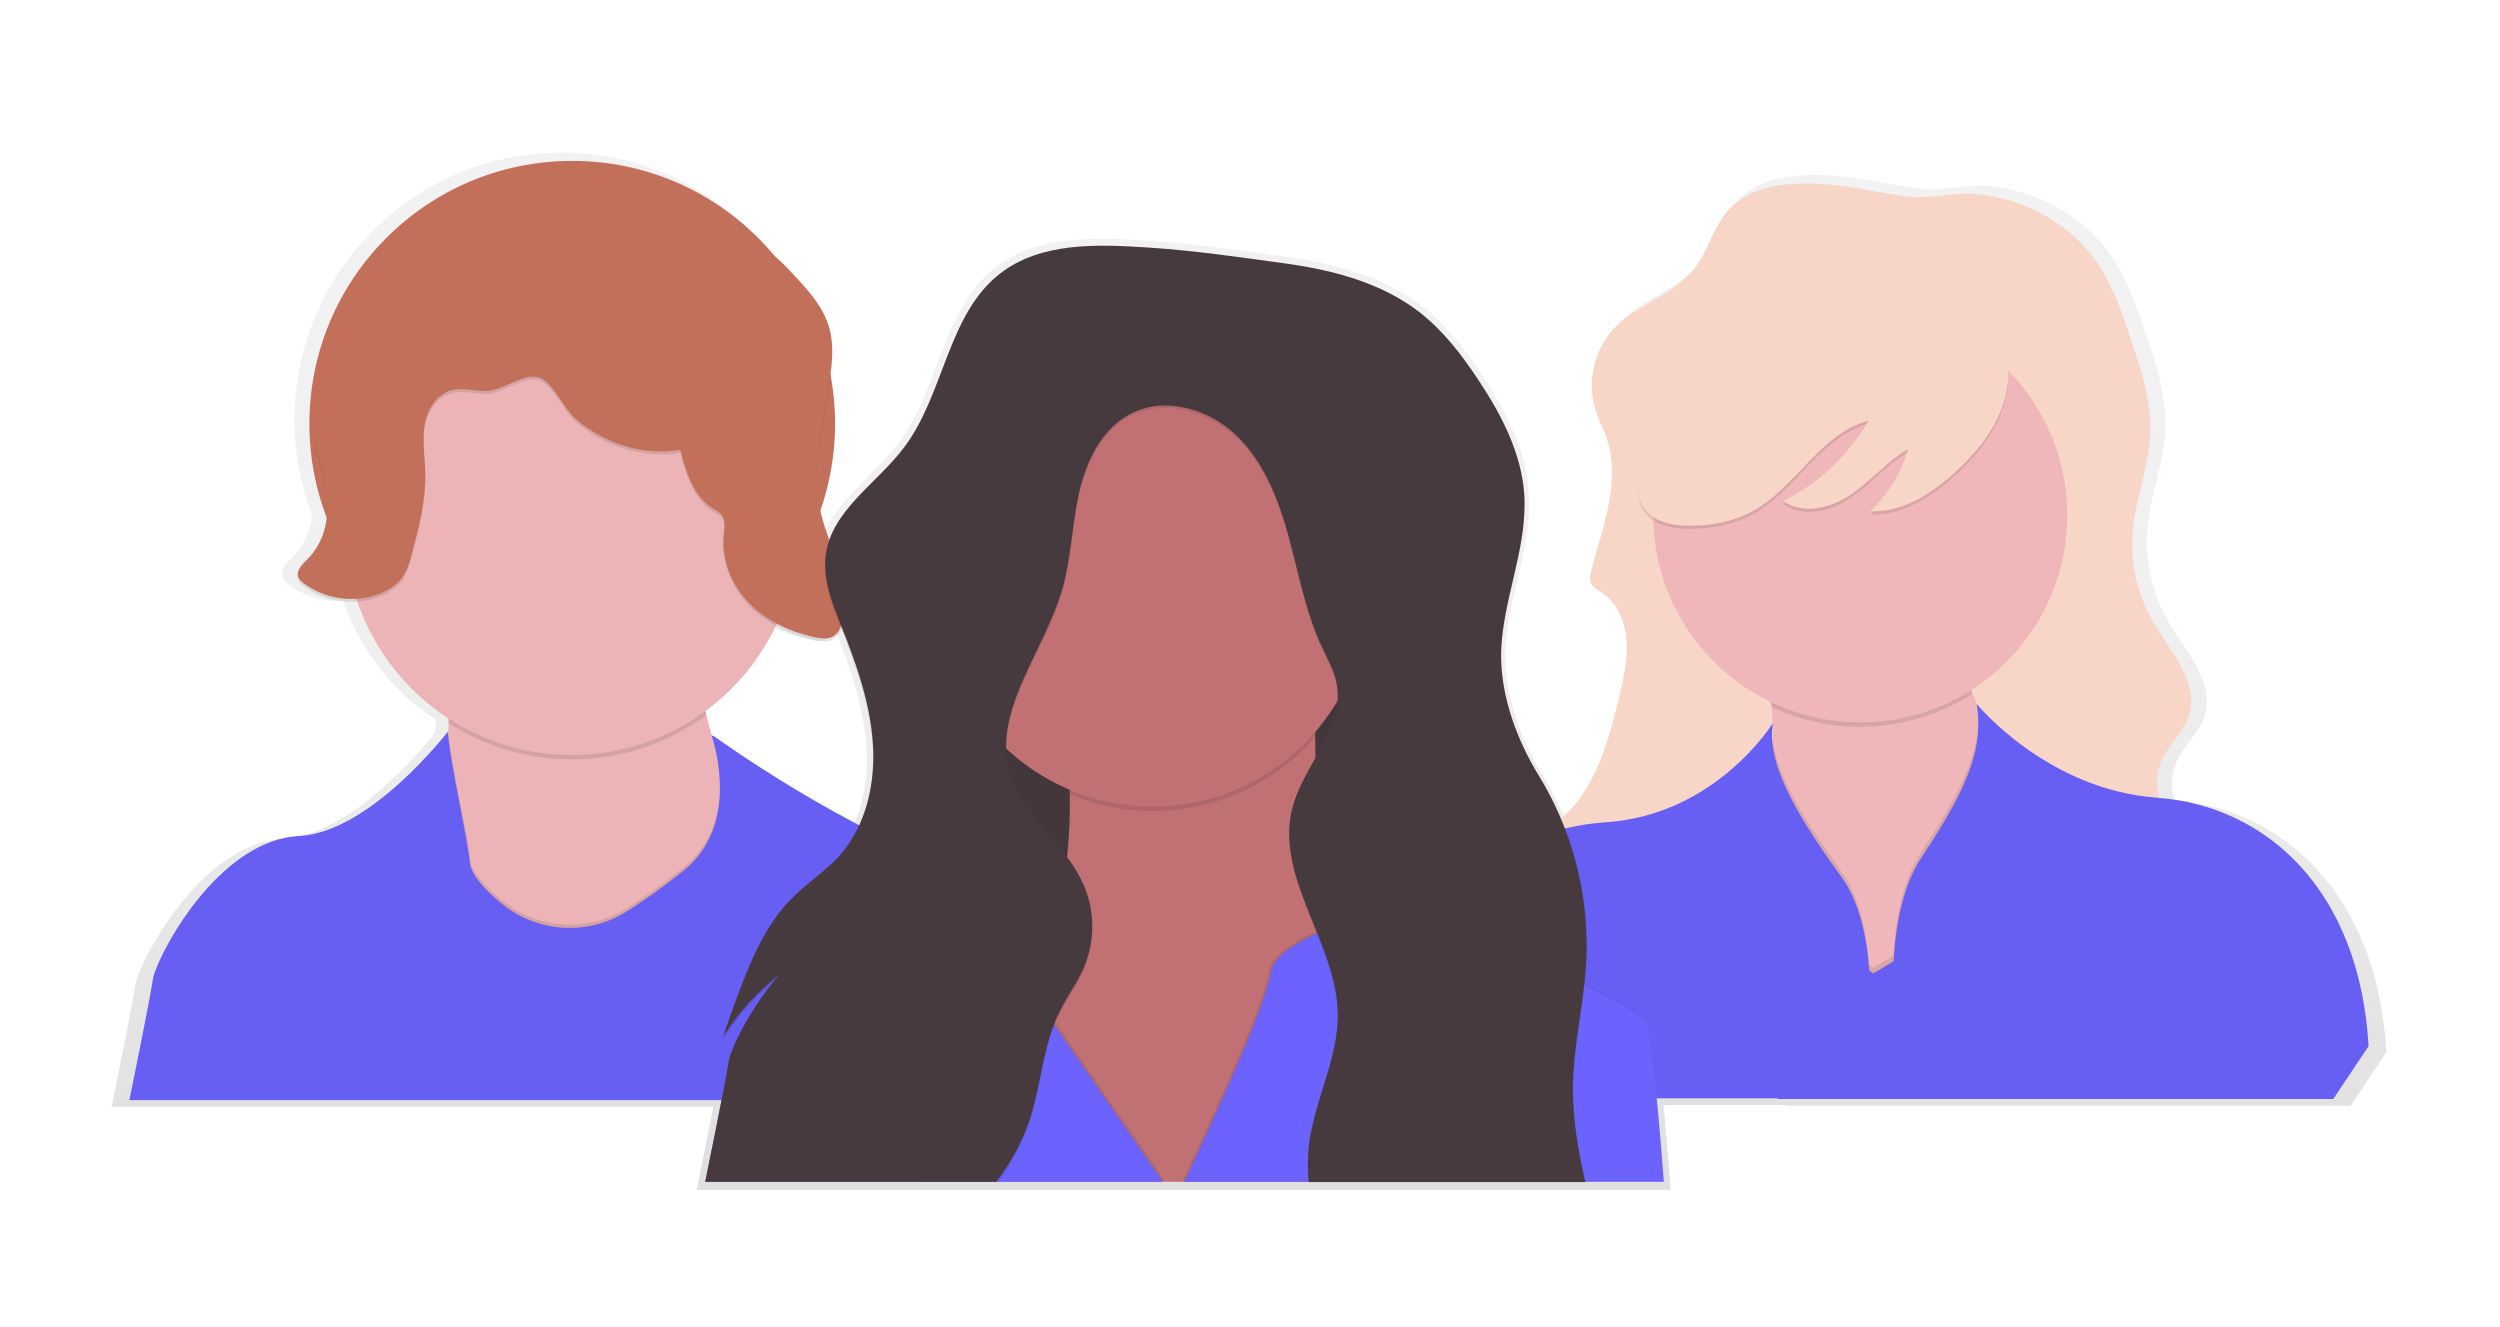 <?xml version="1.0" encoding="utf-8"?>
<!-- Generator: Adobe Illustrator 24.0.1, SVG Export Plug-In . SVG Version: 6.00 Build 0)  -->
<svg version="1.1" id="e532202f-8294-4472-8a94-ef01c23bf434"
	 xmlns="http://www.w3.org/2000/svg" xmlns:xlink="http://www.w3.org/1999/xlink" x="0px" y="0px" viewBox="0 0 1111 589.5"
	 style="enable-background:new 0 0 1111 589.5;" xml:space="preserve">
<style type="text/css">
	.st0{fill:url(#SVGID_1_);}
	.st1{fill:url(#SVGID_2_);}
	.st2{fill:url(#SVGID_3_);}
	.st3{fill:url(#SVGID_4_);}
	.st4{fill:url(#SVGID_5_);}
	.st5{fill:url(#SVGID_6_);}
	.st6{fill:#F7D6C8;}
	.st7{fill:#EFB7B9;}
	.st8{opacity:0.1;enable-background:new    ;}
	.st9{fill:#6C63FF;}
	.st10{opacity:5.000000e-02;enable-background:new    ;}
	.st11{fill:#C3705A;}
	.st12{fill:#ECB4B6;}
	.st13{fill:#463A3E;}
	.st14{fill:#C17174;}
</style>
<linearGradient id="SVGID_1_" gradientUnits="userSpaceOnUse" x1="599.53" y1="-92.1" x2="599.53" y2="368.921" gradientTransform="matrix(1 0 0 -1 -44.49 436.77)">
	<stop  offset="0" style="stop-color:#808080;stop-opacity:0.25"/>
	<stop  offset="0.54" style="stop-color:#808080;stop-opacity:0.12"/>
	<stop  offset="1" style="stop-color:#808080;stop-opacity:0.1"/>
</linearGradient>
<path class="st0" d="M966.3,355.5c-1.6-5.2-1.4-10.8,0.5-15.9c3-7.8,10.3-13.4,12.9-21.3c4.8-14.7-8.1-28.5-16-41.9
	c-7.2-12.4-10.5-26.7-9.4-41c1.2-15.4,7.5-30,8-45.5c0.4-14.4-4.2-28.3-8.8-41.9c-3.8-11.2-7.7-22.6-14.1-32.6
	c-12.1-18.9-33.7-30.7-55.8-32.7c-10.5-0.9-20.7,2.5-30.9,1.1c-14.3-1.8-27.7-5.5-42.3-6c-13.8-0.4-29.1,1.3-38.5,11.5
	c-7.2,7.8-9.5,18.9-16.1,27.2c-9.3,11.8-25.7,15.8-36,26.7c-9.1,9.8-12.3,23.6-8.5,36.4c1.4,4.6,3.8,9,5.3,13.6
	c6.4,19.3-2,39.9-7.1,59.5c-0.6,1.6-0.7,3.3-0.3,5c0.8,2.4,3.3,3.7,5.4,5.1c6.8,4.7,10.3,13.1,11,21.4s-1.2,16.5-3.1,24.5
	c-4.8,20.5-10.8,42.4-26.6,56.1c-2.9-6.8-6.3-13.4-10.1-19.8c-9.7-15.7-16.8-35-16.9-53.5c0-0.1,0-0.1,0-0.2c0-1,0-2,0.1-3
	c1.3-21.8,10.7-42.9,10.5-64.6c0-1.8,0-3.5-0.2-5.3c-1.2-18.6-10.2-35.8-20.4-51.4c-7.7-11.6-16.3-22.9-27.3-31.3
	c-17.1-13-38.8-18.6-60.1-21.6s-40.7-5.8-62.2-7.2c-23.1-1.5-48.5-2.4-66.8,11.8c-23.8,18.5-25.1,54.4-43.3,78.4
	c-10.8,14.3-28,25.4-33.7,41.7c-1.5-4-2.8-8.1-3.8-12.3c-0.1-0.3-0.1-0.5-0.2-0.8c6.9-19.7,8.5-40.8,4.6-61.2
	c0.5-3.3,0.7-6.7,0.7-10c0.1-3.6-0.3-7.3-1.2-10.8c-2.6-9.7-9.7-17.5-16.5-24.9c-2.5-2.8-5.2-5.4-8.1-7.9
	C299.4,60.4,224.5,53.3,174,95c-39.3,32.5-53.5,86.4-35.3,134c-0.9,6.8-3.5,13.5-8.4,18.3c-2.2,2.2-5.1,4.9-4.6,7.7
	c-0.1,0.8,0,1.6,0.3,2.4c0.5,0.9,1.2,1.6,2,2.2c7,5.3,15.7,7.9,24.5,7.3c7.4,21.8,21.9,40.4,41.2,52.9c0,0.7,0,1.3-0.1,1.9
	c0,1.1-0.1,2.2-0.1,3.3c0,0.3,0,0.5,0,0.8c0-0.1,0-0.2,0-0.3c0-0.1-34.8,45.4-67,47.1c-17.2,0.9-32.2,12.5-43.5,25.7
	c-13.6,15.9-22.1,34.2-22.8,39.2c-1.3,9.3-10.6,54.4-10.6,54.4H317c-3.2,16.2-7.4,36.9-7.4,36.9h432.8c-1-13.9-2.1-26.8-3.1-37.7
	h54.4l-0.1,0.3h251l15.9-23.9C1056.5,398,1015.4,359.8,966.3,355.5z M341.4,277.8c5.6,3,11.7,5.2,18,6.5c2.7,0.6,5.8,0.9,8.1-0.6
	c1.5-1.2,2.7-2.8,3.3-4.6l0.1,0.3c6.8,17,13,34.5,14.2,52.8c0.1,1.7,0.2,3.4,0.2,5.2c0,10.4-2.1,20.7-6.3,30.3
	c-22.6-11.9-44.4-25.3-65.3-40l-1.4-0.6c0,0.1,0.5,1.4,1.1,3.5c0.1,0.5,0.3,1.1,0.4,1.7c-1.4-4.6-2.7-9.3-3.9-14.1
	c-0.1-0.6-0.3-1.1-0.4-1.7C323.2,306.2,334.1,293,341.4,277.8z"/>
<linearGradient id="SVGID_2_" gradientUnits="userSpaceOnUse" x1="238" y1="111.29" x2="238" y2="111.94" gradientTransform="matrix(1 0 0 -1 -44.49 436.77)">
	<stop  offset="0" style="stop-color:#808080;stop-opacity:0.25"/>
	<stop  offset="0.54" style="stop-color:#808080;stop-opacity:0.12"/>
	<stop  offset="1" style="stop-color:#808080;stop-opacity:0.1"/>
</linearGradient>
<path class="st1" d="M193.5,325.5v-0.6V325.5z"/>
<linearGradient id="SVGID_3_" gradientUnits="userSpaceOnUse" x1="237.93" y1="111.94" x2="237.93" y2="112.62" gradientTransform="matrix(1 0 0 -1 -44.49 436.77)">
	<stop  offset="0" style="stop-color:#808080;stop-opacity:0.25"/>
	<stop  offset="0.54" style="stop-color:#808080;stop-opacity:0.12"/>
	<stop  offset="1" style="stop-color:#808080;stop-opacity:0.1"/>
</linearGradient>
<path class="st2" d="M193.4,324.8v-0.7V324.8z"/>
<linearGradient id="SVGID_4_" gradientUnits="userSpaceOnUse" x1="237.88" y1="112.93" x2="237.88" y2="112.93" gradientTransform="matrix(1 0 0 -1 -44.49 436.77)">
	<stop  offset="0" style="stop-color:#808080;stop-opacity:0.25"/>
	<stop  offset="0.54" style="stop-color:#808080;stop-opacity:0.12"/>
	<stop  offset="1" style="stop-color:#808080;stop-opacity:0.1"/>
</linearGradient>
<path class="st3" d="M193.4,323.8"/>
<linearGradient id="SVGID_5_" gradientUnits="userSpaceOnUse" x1="237.89" y1="112.62" x2="237.89" y2="112.62" gradientTransform="matrix(1 0 0 -1 -44.49 436.77)">
	<stop  offset="0" style="stop-color:#808080;stop-opacity:0.25"/>
	<stop  offset="0.54" style="stop-color:#808080;stop-opacity:0.12"/>
	<stop  offset="1" style="stop-color:#808080;stop-opacity:0.1"/>
</linearGradient>
<path class="st4" d="M193.4,324.2L193.4,324.2z"/>
<linearGradient id="SVGID_6_" gradientUnits="userSpaceOnUse" x1="237.88" y1="112.78" x2="237.88" y2="112.78" gradientTransform="matrix(1 0 0 -1 -44.49 436.77)">
	<stop  offset="0" style="stop-color:#808080;stop-opacity:0.25"/>
	<stop  offset="0.54" style="stop-color:#808080;stop-opacity:0.12"/>
	<stop  offset="1" style="stop-color:#808080;stop-opacity:0.1"/>
</linearGradient>
<path class="st5" d="M193.4,324L193.4,324z"/>
<path class="st6" d="M806.4,81.6c-13.6-0.4-28.6,1.3-37.9,11.3c-7.1,7.6-9.3,18.6-15.8,26.8c-9.2,11.6-25.3,15.5-35.4,26.2
	c-8.9,9.6-12.1,23.3-8.4,35.9c1.4,4.6,3.7,8.8,5.2,13.3c6.3,19-1.9,39.2-7,58.6c-0.6,1.6-0.7,3.3-0.3,4.9c0.8,2.4,3.3,3.6,5.3,5
	c6.7,4.6,10.2,12.9,10.8,21s-1.2,16.2-3.1,24.1c-4.9,21-11.1,43.6-28.2,56.8c-7.2,5.6-16.8,10.2-18.7,19.2
	c-2.2,10.5,7.9,19.5,17.5,24.3c28.3,14,61.2,14.2,92.2,20.4c27.3,5.5,54.5,15.9,82.1,12.4c12.3-1.6,24.1-5.9,35.7-10.2l72.5-26.7
	c2-0.6,4-1.6,5.7-2.9c4.4-3.6,4.5-10.6,2.1-15.7s-6.7-9.1-10.5-13.4c-8.3-9.3-14.6-22.4-10.1-33.9c3-7.6,10.2-13.2,12.7-21
	c4.7-14.5-8-28.1-15.7-41.2c-7.1-12.2-10.4-26.2-9.3-40.3c1.2-15.1,7.4-29.6,7.8-44.7c0.4-14.1-4.2-27.9-8.7-41.3
	c-3.7-11.1-7.5-22.3-13.8-32.1c-11.9-18.6-33.1-30.2-54.9-32.2c-10.3-0.9-20.3,2.4-30.5,1.1C834,85.6,820.7,82,806.4,81.6z"/>
<path class="st7" d="M826.7,478.4c0,0-82.2-51.6-50.3-111c7.4-13.7,10.7-26.7,11.3-38.6c0.2-3.1,0.2-6.3,0-9.4c0-0.2,0-0.3,0-0.5
	c-0.1-1.6-0.3-3.2-0.4-4.8c-3.8-31.4-24-51.8-24-51.8s136.4-39.8,113.6-3.9c-10.6,16.7-7.4,33-0.3,49.9c0.8,1.8,1.5,3.6,2.4,5.4
	c8.2,17.8,19.6,36.3,22.8,56.3C908.3,411.1,826.7,478.4,826.7,478.4z"/>
<path class="st8" d="M876.9,258.4c-10.6,16.7-7.4,33-0.3,49.9c-26.8,17.2-60.5,19.5-89.3,5.9c-3.8-31.4-23.9-51.9-23.9-51.9
	S899.8,222.5,876.9,258.4z"/>
<circle class="st7" cx="826.7" cy="229" r="92"/>
<path class="st8" d="M787.8,319.4c0-0.2,0-0.3,0-0.5l0.1-0.2C787.8,319,787.8,319.2,787.8,319.4z"/>
<path class="st8" d="M826.7,478.4c0,0-82.2-51.6-50.3-111c7.4-13.7,10.7-26.7,11.3-38.6c1.9,14.7,12,32.9,30.4,58.2
	c8,11,11.4,26.4,12.5,41.8l1.8,1.3l9-5.4c1-17,4.4-34.2,12.6-46.4c21.4-32,26.5-48,24.9-64.6c8.2,17.8,19.6,36.3,22.8,56.3
	C908.3,411.1,826.7,478.4,826.7,478.4z"/>
<path class="st9" d="M958.5,354.5c-49-3.6-80-41.6-80-41.6c2.6,17.8-1.6,33.8-24.5,68c-8.1,12.1-11.5,29.3-12.5,46.3l-9,5.4
	l-1.8-1.3c-1.1-15.4-4.5-30.8-12.5-41.8c-22.8-31.3-33-51.9-30.3-68.2c0,0-25.1,40.8-74.1,44.1s-90.1,37.9-94,101.2l15.7,21.5h154.5
	l-0.1,0.3h247l15.7-23.5C1048.6,395.8,1007.5,358.1,958.5,354.5z"/>
<path class="st10" d="M958.5,354.5c-49-3.6-80-41.6-80-41.6c2.6,17.8-1.6,33.8-24.5,68c-8.1,12.1-11.5,29.3-12.5,46.3l-9,5.4
	l-1.8-1.3c-1.1-15.4-4.5-30.8-12.5-41.8c-22.8-31.3-33-51.9-30.3-68.2c0,0-25.1,40.8-74.1,44.1s-90.1,37.9-94,101.2l15.7,21.5h154.5
	l-0.1,0.3h247l15.7-23.5C1048.6,395.8,1007.5,358.1,958.5,354.5z"/>
<path class="st8" d="M888.9,184.6c-4,9.9-11.1,18.3-18.9,25.6c-10.7,10.1-24.2,19.1-38.9,18.4c8-7.5,13.9-17,16.8-27.6
	c-9.3,5.4-16.3,14-25.2,20.1s-21.4,9.3-30.1,2.9c15.8-7.9,28.9-20.3,37.7-35.6c-21.1,5.5-31.9,29.2-50.9,39.9
	c-8.9,5-19.3,6.9-29.5,6.7c-7.3-0.1-15.3-1.8-19.4-7.9c-2.4-3.5-2.9-7.9-3-12.1c-0.4-19.2,7.4-38,19.4-52.9s28-26.3,45.1-35.1
	c6.1-3.1,12.4-6,19.2-7c8.4-1.2,17,0.6,25.3,2.5c10.7,2.5,21.5,5.2,31.4,10C888.9,142.8,898.2,161.7,888.9,184.6z"/>
<path class="st6" d="M888.9,183.2c-4,9.9-11.1,18.3-18.9,25.6c-10.7,10.1-24.2,19.1-38.9,18.4c8-7.5,13.9-17,16.8-27.6
	c-9.3,5.4-16.3,14-25.2,20.1s-21.4,9.3-30.1,2.9c15.8-7.9,28.9-20.3,37.7-35.6c-21.1,5.5-31.9,29.2-50.9,39.9
	c-8.9,5-19.3,6.9-29.5,6.7c-7.3-0.1-15.3-1.8-19.4-7.9c-2.4-3.5-2.9-7.9-3-12.1c-0.4-19.2,7.4-38,19.4-52.9s28-26.3,45.1-35.1
	c6.1-3.1,12.4-6,19.2-7c8.4-1.2,17,0.6,25.3,2.5c10.7,2.5,21.5,5.2,31.4,10C888.9,141.4,898.2,160.4,888.9,183.2z"/>
<circle class="st11" cx="254.3" cy="188.3" r="116.8"/>
<path class="st12" d="M359.1,413.2c0,0-107,27.4-109.7,30s-90.1,7.2-64.6-46.3c9.4-19.7,13.2-46.3,14.4-72.3
	c0.1-1.1,0.1-2.2,0.1-3.3c1.6-43.4-4.1-83.7-4.1-83.7s124-49,114.9,25.5c-2.3,18.5-0.4,37.1,3.8,54.6c1.4,5.8,3,11.5,4.8,17.1
	C333.2,379.4,359.1,413.2,359.1,413.2z"/>
<path class="st8" d="M313.9,317.7c-33.7,25-79.3,26.4-114.5,3.6c1.6-43.4-4.1-83.7-4.1-83.7s124-49,114.9,25.5
	C307.9,281.6,309.7,300.2,313.9,317.7z"/>
<circle class="st12" cx="254" cy="235" r="100.5"/>
<path class="st8" d="M359.1,413.2c0,0-107,27.4-109.7,30s-90.1,7.2-64.6-46.3c9.4-19.7,13.2-46.3,14.4-72.3
	c1,13.5,8.7,46.3,9.7,57.2c0.1,0.6,0.2,1.3,0.4,1.9c1.4,4.8,6.6,10.4,12.9,15.7l0.4,0.3c15.9,13.3,38.6,14.9,56.1,3.8
	c8.9-5.6,17.4-11.8,25.6-18.4c11.6-9.6,15.3-22.6,15.7-34c0.2-5.5-0.2-11-1.3-16.4C333.2,379.4,359.1,413.2,359.1,413.2z"/>
<path class="st9" d="M494.2,488.9H57.5c0,0,9.1-44.4,10.4-53.5c0.7-5,9-23,22.4-38.6c11.2-13,25.9-24.5,42.8-25.3
	c31.6-1.7,65.9-46.3,65.9-46.3l0,0c0.8,13,8.8,47,9.8,58.1c0.1,0.6,0.2,1.3,0.4,1.9c1.4,4.8,6.6,10.4,12.9,15.7l0.4,0.3
	c15.9,13.3,38.6,14.9,56.1,3.8c8.9-5.6,17.4-11.8,25.6-18.4c11.6-9.6,15.3-22.6,15.7-34c0.2-7.6-0.7-15.2-2.7-22.5
	c-0.6-2.1-1-3.3-1.1-3.4l1.4,0.6c0,0,59.1,43,113.3,60.6c6.3,2.1,12.3,5.1,17.8,9c4.4,3.2,8.4,6.8,12.1,10.8
	c7.3,8.3,13.4,17.6,18,27.7C491.2,461.8,494.2,488.9,494.2,488.9z"/>
<path class="st10" d="M494.2,488.9H57.5c0,0,9.1-44.4,10.4-53.5c0.7-5,9-23,22.4-38.6c11.2-13,25.9-24.5,42.8-25.3
	c31.6-1.7,65.9-46.3,65.9-46.3l0,0c0.8,13,8.8,47,9.8,58.1c0.1,0.6,0.2,1.3,0.4,1.9c1.4,4.8,6.6,10.4,12.9,15.7l0.4,0.3
	c15.9,13.3,38.6,14.9,56.1,3.8c8.9-5.6,17.4-11.8,25.6-18.4c11.6-9.6,15.3-22.6,15.7-34c0.2-7.6-0.7-15.2-2.7-22.5
	c-0.6-2.1-1-3.3-1.1-3.4l1.4,0.6c0,0,59.1,43,113.3,60.6c6.3,2.1,12.3,5.1,17.8,9c4.4,3.2,8.4,6.8,12.1,10.8
	c7.3,8.3,13.4,17.6,18,27.7C491.2,461.8,494.2,488.9,494.2,488.9z"/>
<path class="st8" d="M302.3,201.2c2.6,10,6,21.1,14.9,26.3c1.2,0.6,2.3,1.3,3.3,2.2c2.2,2.4,1.5,6.1,1.2,9.4
	c-1.1,11.1,3.6,22.4,11.5,30.4s18.5,12.8,29.4,15.1c2.7,0.5,5.7,0.9,8-0.6c1.6-1.2,2.7-2.8,3.3-4.7c3-8.1,1.8-17.2-0.8-25.5
	c-2.6-8.3-6.3-16.2-8.2-24.6c-4.6-20,1.5-40.8,4.2-61.2c0.9-6.8,1.4-13.8-0.3-20.4c-2.5-9.6-9.5-17.3-16.3-24.5
	c-3.6-3.9-7.3-7.9-12-10.5c-13.7-7.5-31.4-0.8-46.1-6.3c-5.9-2.2-10.9-6.2-16.5-9c-11.9-6-25.9-6.3-39-3.6s-25.2,8.3-37.3,13.9
	l-9.2,4.2c-13,6-26.9,12.8-33.9,25.3c-7.4,13.4-5.4,30.5-12.8,43.8c-2.3,4-5.4,7.8-6,12.4c-0.4,3.3,0.6,6.6,1.6,9.9
	c2.3,7.8,4.3,15.8,4.2,24s-2.8,16.5-8.6,22.3c-2.4,2.4-5.7,5.5-4.2,8.6c0.5,0.9,1.2,1.6,2,2.2c9.6,7.3,22.4,9.2,33.7,5
	c4.4-1.7,8.5-4.3,11-8.3c1.6-2.9,2.8-6,3.5-9.3c3.2-11.8,6.3-23.7,6.1-35.9c-0.1-7-1.4-14.1-0.4-21s5.1-14.1,11.8-16
	c5-1.4,10.4,0.3,15.6,0.3c7.5-0.1,16.7-8.4,23.7-6c6,2.1,10.8,13.6,15.7,18C268.1,198.3,285.6,204.1,302.3,201.2z"/>
<path class="st11" d="M302.3,199.9c2.6,10,6,21.1,14.9,26.3c1.2,0.6,2.3,1.3,3.2,2.2c2.2,2.4,1.5,6.1,1.2,9.4
	c-1.1,11.1,3.6,22.4,11.5,30.4s18.5,12.8,29.4,15.1c2.7,0.5,5.7,0.9,8-0.6c1.6-1.2,2.7-2.8,3.3-4.7c3-8.1,1.8-17.2-0.8-25.5
	c-2.6-8.3-6.3-16.2-8.2-24.6c-4.6-20,1.5-40.8,4.2-61.2c0.9-6.8,1.4-13.8-0.3-20.4c-2.5-9.6-9.5-17.3-16.3-24.5
	c-3.6-3.9-7.3-7.9-12-10.5c-13.7-7.5-31.4-0.8-46.1-6.3c-5.9-2.2-10.9-6.2-16.5-9c-11.9-6-25.9-6.3-39-3.6s-25.2,8.3-37.3,13.9
	l-9.1,4.2c-13,6-26.9,12.8-33.9,25.3c-7.4,13.4-5.4,30.5-12.8,43.8c-2.3,4-5.4,7.8-6,12.4c-0.4,3.3,0.6,6.6,1.6,9.9
	c2.3,7.8,4.3,15.8,4.2,24s-2.8,16.5-8.6,22.3c-2.4,2.4-5.7,5.5-4.2,8.6c0.5,0.9,1.2,1.6,2,2.2c9.6,7.3,22.4,9.2,33.7,5
	c4.4-1.7,8.5-4.3,11-8.3c1.6-2.9,2.8-6,3.5-9.3c3.2-11.8,6.3-23.7,6.1-35.9c-0.1-7-1.4-14.1-0.4-21s5.1-14.1,11.8-16
	c5-1.4,10.4,0.3,15.6,0.3c7.5-0.1,16.7-8.4,23.7-6c6,2.1,10.8,13.6,15.7,18C268.1,197,285.6,202.8,302.3,199.9z"/>
<rect x="408" y="242.6" class="st13" width="229.1" height="196.5"/>
<rect x="408" y="242.6" class="st10" width="229.1" height="196.5"/>
<path class="st14" d="M604.3,525.2h-196c2.5-14.3,9.9-29.9,24.4-46.8c11.4-13.3,20.7-28.2,27.6-44.2c1.9-4.3,3.5-8.6,5-12.9
	c4.3-12.8,7.3-26,8.8-39.4c0-0.4,0.1-0.8,0.1-1.1c1-9.3,1.4-18.6,1.2-27.9c0-0.7,0-1.3,0-2c-0.7-22.9-4.5-45.6-11.3-67.4l-0.3-0.8
	c-2.1-6.7-3.7-10.5-3.7-10.5s3.9-2.1,10.3-5.2l0.5-0.3c23.6-11.3,79.5-35,104.1-18.1l0.4,0.3c8.6,6.1,13.3,17.4,11.1,36.2
	c0,0.1,0,0.2,0,0.2c0,0.3-0.1,0.7-0.1,1c-1.3,12.9-1.9,25.9-1.9,38.9c0,0.6,0,1.3,0,2c0,3,0,6.1,0.1,9.3c0,0.4,0,0.8,0,1.3
	c0.2,10.1,0.7,20.5,1.3,31.1c0.9,14.7,2.1,29.6,3.5,44.3c0.6,6.3,1.3,12.5,2,18.6c0.1,0.7,0.2,1.5,0.2,2.2
	c0.8,7.5,1.7,14.8,2.6,21.9l0.1,0.5C597.9,484.4,601.7,509.1,604.3,525.2z"/>
<path class="st8" d="M586.6,285.1c0,0.1,0,0.1,0,0.2c-1.4,13.3-2.1,26.6-2,40c0,0.7,0,1.3,0,2c-27,31.3-71.1,41.7-109.3,25.7
	c0-0.7,0-1.3,0-2c-0.7-23.2-4.6-46.1-11.5-68.2c-2.1-6.7-3.7-10.5-3.7-10.5s3.9-2.1,10.3-5.2c23.4-11.3,80.4-35.7,105-18.2
	C584.1,255,588.8,266.3,586.6,285.1z"/>
<circle class="st14" cx="512.3" cy="263.1" r="95.3"/>
<path class="st8" d="M517.4,524.6H314.1c0,0,9.1-44.4,10.4-53.5c0.7-5,9-23,22.4-38.6c17.2-13.8,38.6-21.3,60.7-21.5
	c38.9-0.6,50.2,12.8,53.3,22.7c1.1,3.3,1.3,6.8,0.8,10.3l7.4,10.7L517.4,524.6z"/>
<path class="st9" d="M516.8,525.2H313.4c0,0,9.1-44.4,10.4-53.5c0.7-5,9-23,22.4-38.6c17.2-13.8,38.6-21.3,60.7-21.5
	c38.9-0.6,50.2,12.8,53.3,22.7c1.1,3.3,1.3,6.8,0.8,10.3l7.4,10.7L516.8,525.2z"/>
<path class="st8" d="M738.7,524.6H525.7c10.2-21.6,36.8-79.3,38.3-92.6c0.6-5.2,6.1-10,13.3-14.1c2.3-1.3,4.7-2.5,7.1-3.6l0.4-0.2
	c1.3-0.6,2.7-1.1,4-1.6c18.4-6.7,38.7-6.6,57,0.5c17.5,6.7,40,15.6,57.5,24l0.1,0.1c4.5,2.2,8.7,4.3,12.4,6.3
	c7.4,4,12.8,7.8,14.8,10.7c1,1.4,2,7.5,3.2,17C735.4,483.9,737.1,502.9,738.7,524.6z"/>
<path class="st9" d="M739.4,525.2H526.3c10.2-21.6,36.8-79.3,38.3-92.6c0.6-5.2,6.1-10,13.3-14.1c2.3-1.3,4.7-2.5,7.1-3.6l0.4-0.2
	c1.3-0.6,2.7-1.1,4-1.6c18.4-6.7,38.7-6.6,57,0.5c17.5,6.7,40,15.6,57.5,24l0.1,0.1c4.5,2.2,8.7,4.3,12.4,6.3
	c7.4,4,12.8,7.8,14.8,10.7c1,1.4,2,7.5,3.2,17C736.1,484.5,737.8,503.6,739.4,525.2z"/>
<path class="st8" d="M705.1,420.7c0,3.1-0.1,6.1-0.3,9.2c-0.1,1.5-0.2,3-0.3,4.5c-0.1,1.1-0.2,2.2-0.3,3.2l-0.1,1.2
	c-1.6,14.5-4.6,29-5,43.6c0,0.7,0,1.4,0,2.1c-0.1,13.7,2.2,27.2,5.2,40.7H581.5c-0.2-2.5-0.3-5-0.3-7.5c0-2.2,0.1-4.5,0.4-6.7
	c1.9-18.4,11.3-35.6,12.7-53.9l0.1-0.8c0.1-1.4,0.1-2.8,0.1-4.1c0-0.1,0-0.2,0-0.4c-0.2-6-1.1-12-2.8-17.9c-0.1-0.3-0.2-0.6-0.2-0.9
	c-1.7-5.8-3.7-11.4-6-17l-0.4-1.1c-3.3-8.3-6.8-16.6-9.2-24.8c-1.9-6.2-2.9-12.6-2.9-19c0-1.2,0.1-2.3,0.2-3.5
	c0.1-0.9,0.2-1.9,0.3-2.8c0.2-1.5,0.5-3,0.9-4.4c2-7.9,6.3-15.3,10.4-22.6l0,0c4.5-8.1,8.9-16.2,9.7-24.8c0.1-1.1,0.1-2.2,0.1-3.3
	l0,0c0-1.4-0.2-2.8-0.4-4.2c-1-6.1-4.2-11.5-6.8-17.2c-0.3-0.6-0.5-1.1-0.8-1.7c0-0.1-0.1-0.2-0.1-0.3c-5-11.5-7.9-23.9-11-36.1
	c-0.1-0.5-0.3-1.1-0.4-1.6c-0.8-3-1.5-6-2.3-9c-4.5-16.4-10.9-32.9-23-44.7s-31.5-17.8-46.7-10.3c-13.2,6.5-20.3,21.2-23.5,35.5
	s-3.5,29.3-7.6,43.4c-0.3,1-0.6,2-1,3.1c-0.2,0.5-0.4,1-0.5,1.6c-1.8,5.1-4,10.1-6.4,15.2l-0.3,0.5c-7.6,16.2-16.4,32.1-16.7,48.3
	v0.2c0,0.4,0,0.9,0,1.3c0.1,3.9,0.6,7.7,1.7,11.4c2,6.7,5.6,12.5,9.8,18c0.8,1.1,1.7,2.2,2.6,3.2c4.2,5.2,8.8,10.2,12.8,15.5
	l0.1,0.2c3,3.9,5.6,8.2,7.6,12.7c4.9,11.5,4.9,24.4,0.2,35.9c-1.1,2.6-2.4,5.2-3.9,7.7c-2.6,4.4-5.4,8.8-7.6,13.4
	c-0.8,1.5-1.4,3.1-2,4.7c-5,12.9-6.1,27.1-10.2,40.4c-3.2,10.2-8.1,19.8-14.5,28.3h-130c1.5-7.4,9-44,10.2-52.2
	c0.7-5,9-23,22.4-38.6c-1.1,0.9-2.2,1.8-3.3,2.7c-8.5,7.2-15.8,15.7-21.8,25.1c0.3-0.9,0.6-1.8,0.9-2.7c1.8-5.5,3.8-10.9,5.8-16.2
	c5.8-15.4,12.3-31.1,23.9-42.7c6.5-6.6,14.5-11.7,20.8-18.5c11-12.1,15.5-28.8,15.4-45.3c0-1.7-0.1-3.4-0.2-5.1
	c-1.2-18-7.3-35.2-14-52c-3.6-9-7.4-18.5-7.2-28c0-1.3,0.1-2.7,0.3-4c2.8-19.8,22.8-31.6,34.8-47.6c17.9-23.7,19.2-59,42.6-77.2
	c18-14,43-13.1,65.7-11.6c21.1,1.4,40.2,4.2,61.2,7.1s42.3,8.5,59.1,21.4c10.9,8.3,19.3,19.4,26.9,30.8
	c10.1,15.3,18.9,32.3,20.1,50.6c0.1,1.3,0.1,2.6,0.1,3.9c0.2,21.4-9.1,42.1-10.3,63.6c0,1-0.1,2-0.1,3c0,0.1,0,0.1,0,0.2
	c-0.2,18.6,6.9,38.2,16.7,54C697.5,368.4,704.9,394.2,705.1,420.7z"/>
<path class="st13" d="M705.1,420.7c0,2.6-0.1,5.3-0.3,7.9c-0.1,1.5-0.2,3-0.3,4.5s-0.3,3-0.5,4.5c-1.6,14.5-4.6,29-5,43.6
	c0,1.1,0,2.3,0,3.4c0.1,13.7,2.4,27.2,5.5,40.7H581.6c-0.2-2.5-0.4-5-0.4-7.5c0-2.7,0.1-5.3,0.4-8c1.9-18.4,11.3-35.6,12.7-53.9
	c0.1-1.3,0.2-2.7,0.2-4c0-0.3,0-0.6,0-0.9c-0.1-6.5-1.1-12.9-3-19.1c-1.7-5.8-3.7-11.4-6-17c-3.5-8.7-7.2-17.3-9.7-26
	c-1.7-5.8-2.7-11.7-2.9-17.7c0-1.6,0-3.2,0.2-4.8c0.1-0.9,0.2-1.9,0.3-2.8c0.2-1.5,0.5-3,0.9-4.4c2-7.9,6.3-15.3,10.4-22.6
	c4.6-8.2,8.9-16.2,9.7-24.8c0.1-0.6,0.1-1.3,0.1-2l0,0c0-1.8-0.1-3.7-0.4-5.5c-1-6.1-4.2-11.5-6.8-17.2c-0.3-0.6-0.5-1.1-0.8-1.7
	c-5.1-11.6-8-24-11.1-36.4c-0.9-3.5-1.8-7.1-2.7-10.6c-4.5-16.4-10.9-32.9-23-44.7s-31.5-17.7-46.7-10.1
	c-13.2,6.5-20.3,21.2-23.5,35.5s-3.5,29.3-7.6,43.3c-0.5,1.5-1,3.1-1.5,4.6c-1.9,5.3-4.2,10.5-6.6,15.7
	c-7.8,16.6-16.9,32.9-16.7,49.6v0.2c0.1,3.9,0.6,7.7,1.7,11.4c2,6.7,5.6,12.5,9.8,18c0.8,1.1,1.7,2.2,2.6,3.2
	c4.3,5.2,8.9,10.3,12.9,15.7c3,3.9,5.6,8.2,7.6,12.7c4.9,11.5,4.9,24.4,0.2,35.9c-1.1,2.6-2.4,5.2-3.9,7.7
	c-2.6,4.4-5.4,8.8-7.6,13.4c-0.8,1.5-1.4,3.1-2,4.7c-5,12.9-6.1,27.1-10.2,40.4c-3.3,10.7-8.6,20.8-15.5,29.6H313.4
	c0,0,9.1-44.4,10.4-53.5c0.6-4.6,7.7-20,19.2-34.6c1-1.3,2.1-2.7,3.3-4c-9.4,7.4-17.6,16.3-24.1,26.3l-0.9,1.4
	c2.1-6.4,4.4-12.7,6.7-18.9c5.8-15.4,12.3-31.1,23.9-42.7c6.5-6.6,14.5-11.7,20.8-18.5c10.7-11.8,15.3-28,15.4-44
	c0-2.1,0-4.3-0.2-6.4c-1.2-18-7.3-35.2-14-52c-3.4-8.6-7-17.6-7.2-26.7c0-1.8,0.1-3.5,0.3-5.3c2.8-19.7,22.8-31.5,34.8-47.5
	c17.9-23.7,19.2-59,42.6-77.2c18-14,43-13.1,65.7-11.6c21.1,1.4,40.2,4.2,61.2,7.1s42.3,8.5,59.1,21.3c10.9,8.4,19.3,19.4,26.9,30.9
	c10.1,15.3,18.9,32.3,20.1,50.6c0.1,1.7,0.2,3.5,0.1,5.2c-0.2,20.9-9.1,41.3-10.3,62.3c-0.1,1.4-0.1,2.8-0.1,4.3c0,0.1,0,0.1,0,0.2
	c0.1,18.2,7.2,37.3,16.7,52.7C697.8,367.4,705.2,393.8,705.1,420.7z"/>
</svg>
